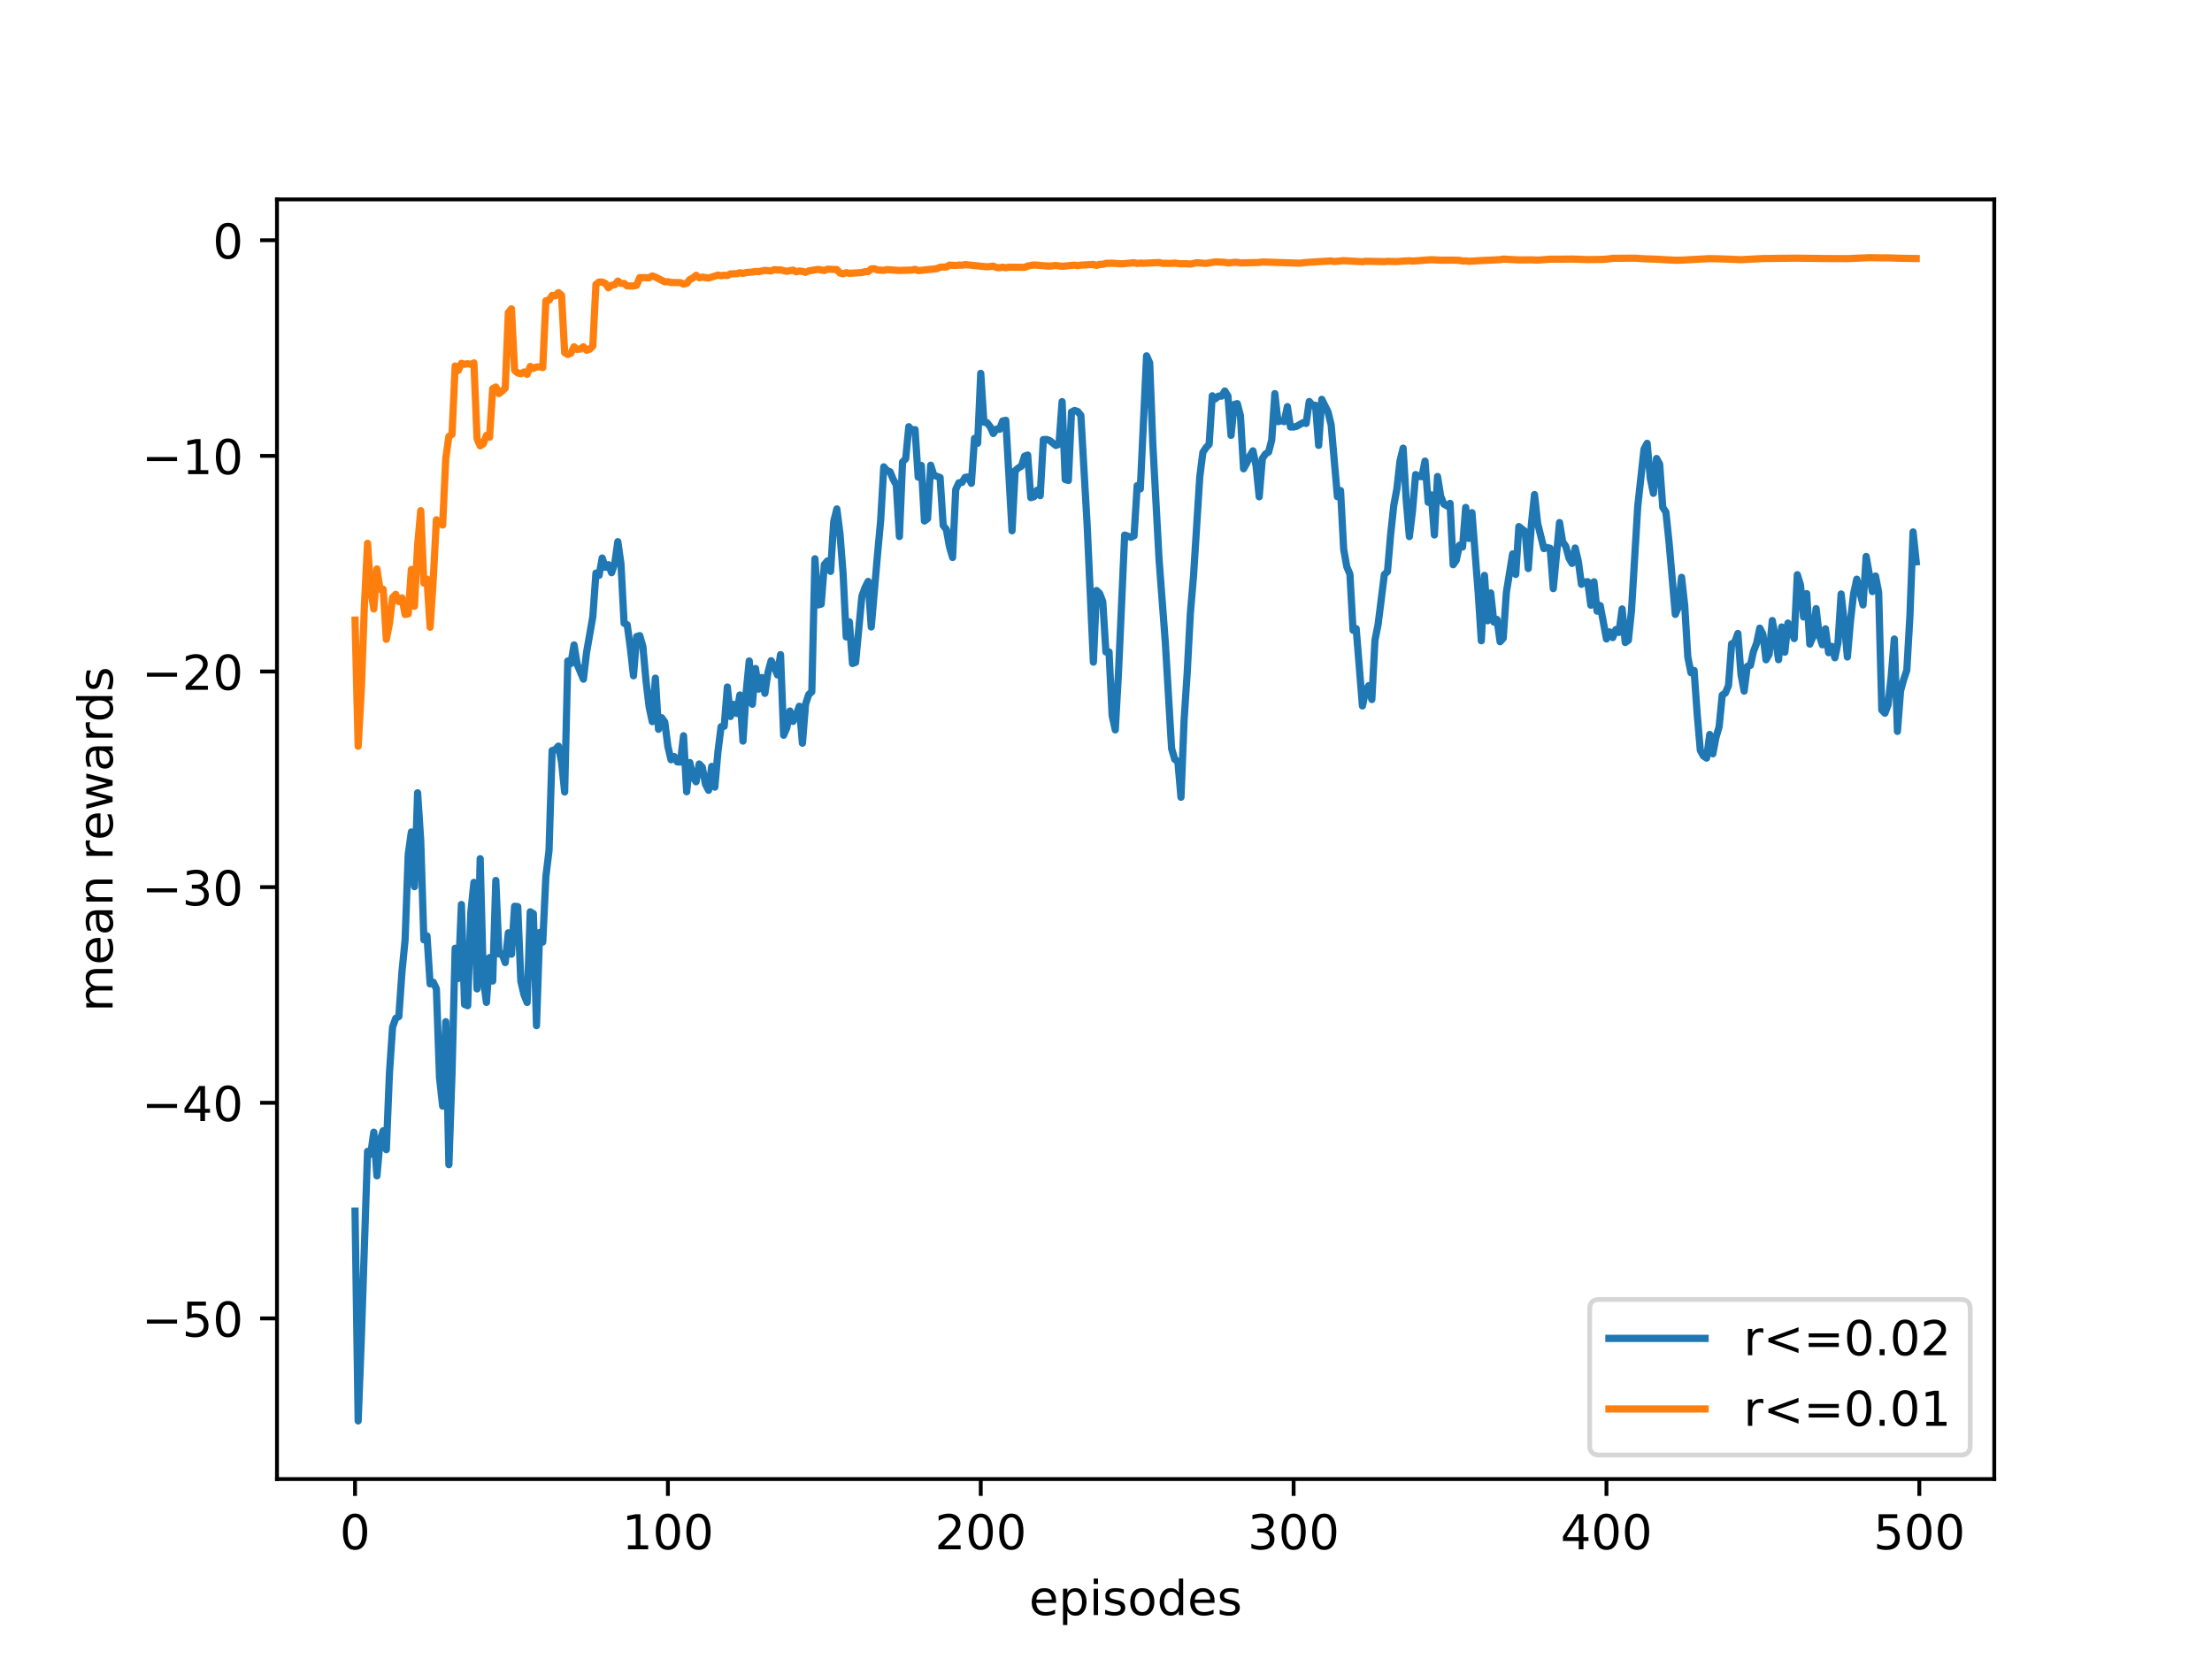 <?xml version="1.0" encoding="utf-8" standalone="no"?>
<!DOCTYPE svg PUBLIC "-//W3C//DTD SVG 1.1//EN"
  "http://www.w3.org/Graphics/SVG/1.1/DTD/svg11.dtd">
<!-- Created with matplotlib (http://matplotlib.org/) -->
<svg height="345pt" version="1.1" viewBox="0 0 460 345" width="460pt" xmlns="http://www.w3.org/2000/svg" xmlns:xlink="http://www.w3.org/1999/xlink">
 <defs>
  <style type="text/css">
*{stroke-linecap:butt;stroke-linejoin:round;}
  </style>
 </defs>
 <g id="figure_1">
  <g id="patch_1">
   <path d="M 0 345.6 
L 460.8 345.6 
L 460.8 0 
L 0 0 
z
" style="fill:#ffffff;"/>
  </g>
  <g id="axes_1">
   <g id="patch_2">
    <path d="M 57.6 307.584 
L 414.72 307.584 
L 414.72 41.472 
L 57.6 41.472 
z
" style="fill:#ffffff;"/>
   </g>
   <g id="matplotlib.axis_1">
    <g id="xtick_1">
     <g id="line2d_1">
      <defs>
       <path d="M 0 0 
L 0 3.5 
" id="m31142f907f" style="stroke:#000000;stroke-width:0.8;"/>
      </defs>
      <g>
       <use style="stroke:#000000;stroke-width:0.8;" x="73.833" xlink:href="#m31142f907f" y="307.584"/>
      </g>
     </g>
     <g id="text_1">
      <!-- 0 -->
      <defs>
       <path d="M 31.781 66.406 
Q 24.172 66.406 20.328 58.906 
Q 16.5 51.422 16.5 36.375 
Q 16.5 21.391 20.328 13.891 
Q 24.172 6.391 31.781 6.391 
Q 39.453 6.391 43.281 13.891 
Q 47.125 21.391 47.125 36.375 
Q 47.125 51.422 43.281 58.906 
Q 39.453 66.406 31.781 66.406 
z
M 31.781 74.219 
Q 44.047 74.219 50.516 64.516 
Q 56.984 54.828 56.984 36.375 
Q 56.984 17.969 50.516 8.266 
Q 44.047 -1.422 31.781 -1.422 
Q 19.531 -1.422 13.062 8.266 
Q 6.594 17.969 6.594 36.375 
Q 6.594 54.828 13.062 64.516 
Q 19.531 74.219 31.781 74.219 
z
" id="DejaVuSans-30"/>
      </defs>
      <g transform="translate(70.651 322.182)scale(0.1 -0.1)">
       <use xlink:href="#DejaVuSans-30"/>
      </g>
     </g>
    </g>
    <g id="xtick_2">
     <g id="line2d_2">
      <g>
       <use style="stroke:#000000;stroke-width:0.8;" x="138.894" xlink:href="#m31142f907f" y="307.584"/>
      </g>
     </g>
     <g id="text_2">
      <!-- 100 -->
      <defs>
       <path d="M 12.406 8.297 
L 28.516 8.297 
L 28.516 63.922 
L 10.984 60.406 
L 10.984 69.391 
L 28.422 72.906 
L 38.281 72.906 
L 38.281 8.297 
L 54.391 8.297 
L 54.391 0 
L 12.406 0 
z
" id="DejaVuSans-31"/>
      </defs>
      <g transform="translate(129.35 322.182)scale(0.1 -0.1)">
       <use xlink:href="#DejaVuSans-31"/>
       <use x="63.623" xlink:href="#DejaVuSans-30"/>
       <use x="127.246" xlink:href="#DejaVuSans-30"/>
      </g>
     </g>
    </g>
    <g id="xtick_3">
     <g id="line2d_3">
      <g>
       <use style="stroke:#000000;stroke-width:0.8;" x="203.955" xlink:href="#m31142f907f" y="307.584"/>
      </g>
     </g>
     <g id="text_3">
      <!-- 200 -->
      <defs>
       <path d="M 19.188 8.297 
L 53.609 8.297 
L 53.609 0 
L 7.328 0 
L 7.328 8.297 
Q 12.938 14.109 22.625 23.891 
Q 32.328 33.688 34.812 36.531 
Q 39.547 41.844 41.422 45.531 
Q 43.312 49.219 43.312 52.781 
Q 43.312 58.594 39.234 62.25 
Q 35.156 65.922 28.609 65.922 
Q 23.969 65.922 18.812 64.312 
Q 13.672 62.703 7.812 59.422 
L 7.812 69.391 
Q 13.766 71.781 18.938 73 
Q 24.125 74.219 28.422 74.219 
Q 39.75 74.219 46.484 68.547 
Q 53.219 62.891 53.219 53.422 
Q 53.219 48.922 51.531 44.891 
Q 49.859 40.875 45.406 35.406 
Q 44.188 33.984 37.641 27.219 
Q 31.109 20.453 19.188 8.297 
z
" id="DejaVuSans-32"/>
      </defs>
      <g transform="translate(194.411 322.182)scale(0.1 -0.1)">
       <use xlink:href="#DejaVuSans-32"/>
       <use x="63.623" xlink:href="#DejaVuSans-30"/>
       <use x="127.246" xlink:href="#DejaVuSans-30"/>
      </g>
     </g>
    </g>
    <g id="xtick_4">
     <g id="line2d_4">
      <g>
       <use style="stroke:#000000;stroke-width:0.8;" x="269.016" xlink:href="#m31142f907f" y="307.584"/>
      </g>
     </g>
     <g id="text_4">
      <!-- 300 -->
      <defs>
       <path d="M 40.578 39.312 
Q 47.656 37.797 51.625 33 
Q 55.609 28.219 55.609 21.188 
Q 55.609 10.406 48.188 4.484 
Q 40.766 -1.422 27.094 -1.422 
Q 22.516 -1.422 17.656 -0.516 
Q 12.797 0.391 7.625 2.203 
L 7.625 11.719 
Q 11.719 9.328 16.594 8.109 
Q 21.484 6.891 26.812 6.891 
Q 36.078 6.891 40.938 10.547 
Q 45.797 14.203 45.797 21.188 
Q 45.797 27.641 41.281 31.266 
Q 36.766 34.906 28.719 34.906 
L 20.219 34.906 
L 20.219 43.016 
L 29.109 43.016 
Q 36.375 43.016 40.234 45.922 
Q 44.094 48.828 44.094 54.297 
Q 44.094 59.906 40.109 62.906 
Q 36.141 65.922 28.719 65.922 
Q 24.656 65.922 20.016 65.031 
Q 15.375 64.156 9.812 62.312 
L 9.812 71.094 
Q 15.438 72.656 20.344 73.438 
Q 25.25 74.219 29.594 74.219 
Q 40.828 74.219 47.359 69.109 
Q 53.906 64.016 53.906 55.328 
Q 53.906 49.266 50.438 45.094 
Q 46.969 40.922 40.578 39.312 
z
" id="DejaVuSans-33"/>
      </defs>
      <g transform="translate(259.472 322.182)scale(0.1 -0.1)">
       <use xlink:href="#DejaVuSans-33"/>
       <use x="63.623" xlink:href="#DejaVuSans-30"/>
       <use x="127.246" xlink:href="#DejaVuSans-30"/>
      </g>
     </g>
    </g>
    <g id="xtick_5">
     <g id="line2d_5">
      <g>
       <use style="stroke:#000000;stroke-width:0.8;" x="334.077" xlink:href="#m31142f907f" y="307.584"/>
      </g>
     </g>
     <g id="text_5">
      <!-- 400 -->
      <defs>
       <path d="M 37.797 64.312 
L 12.891 25.391 
L 37.797 25.391 
z
M 35.203 72.906 
L 47.609 72.906 
L 47.609 25.391 
L 58.016 25.391 
L 58.016 17.188 
L 47.609 17.188 
L 47.609 0 
L 37.797 0 
L 37.797 17.188 
L 4.891 17.188 
L 4.891 26.703 
z
" id="DejaVuSans-34"/>
      </defs>
      <g transform="translate(324.533 322.182)scale(0.1 -0.1)">
       <use xlink:href="#DejaVuSans-34"/>
       <use x="63.623" xlink:href="#DejaVuSans-30"/>
       <use x="127.246" xlink:href="#DejaVuSans-30"/>
      </g>
     </g>
    </g>
    <g id="xtick_6">
     <g id="line2d_6">
      <g>
       <use style="stroke:#000000;stroke-width:0.8;" x="399.138" xlink:href="#m31142f907f" y="307.584"/>
      </g>
     </g>
     <g id="text_6">
      <!-- 500 -->
      <defs>
       <path d="M 10.797 72.906 
L 49.516 72.906 
L 49.516 64.594 
L 19.828 64.594 
L 19.828 46.734 
Q 21.969 47.469 24.109 47.828 
Q 26.266 48.188 28.422 48.188 
Q 40.625 48.188 47.75 41.5 
Q 54.891 34.812 54.891 23.391 
Q 54.891 11.625 47.562 5.094 
Q 40.234 -1.422 26.906 -1.422 
Q 22.312 -1.422 17.547 -0.641 
Q 12.797 0.141 7.719 1.703 
L 7.719 11.625 
Q 12.109 9.234 16.797 8.062 
Q 21.484 6.891 26.703 6.891 
Q 35.156 6.891 40.078 11.328 
Q 45.016 15.766 45.016 23.391 
Q 45.016 31 40.078 35.438 
Q 35.156 39.891 26.703 39.891 
Q 22.75 39.891 18.812 39.016 
Q 14.891 38.141 10.797 36.281 
z
" id="DejaVuSans-35"/>
      </defs>
      <g transform="translate(389.594 322.182)scale(0.1 -0.1)">
       <use xlink:href="#DejaVuSans-35"/>
       <use x="63.623" xlink:href="#DejaVuSans-30"/>
       <use x="127.246" xlink:href="#DejaVuSans-30"/>
      </g>
     </g>
    </g>
    <g id="text_7">
     <!-- episodes -->
     <defs>
      <path d="M 56.203 29.594 
L 56.203 25.203 
L 14.891 25.203 
Q 15.484 15.922 20.484 11.062 
Q 25.484 6.203 34.422 6.203 
Q 39.594 6.203 44.453 7.469 
Q 49.312 8.734 54.109 11.281 
L 54.109 2.781 
Q 49.266 0.734 44.188 -0.344 
Q 39.109 -1.422 33.891 -1.422 
Q 20.797 -1.422 13.156 6.188 
Q 5.516 13.812 5.516 26.812 
Q 5.516 40.234 12.766 48.109 
Q 20.016 56 32.328 56 
Q 43.359 56 49.781 48.891 
Q 56.203 41.797 56.203 29.594 
z
M 47.219 32.234 
Q 47.125 39.594 43.094 43.984 
Q 39.062 48.391 32.422 48.391 
Q 24.906 48.391 20.391 44.141 
Q 15.875 39.891 15.188 32.172 
z
" id="DejaVuSans-65"/>
      <path d="M 18.109 8.203 
L 18.109 -20.797 
L 9.078 -20.797 
L 9.078 54.688 
L 18.109 54.688 
L 18.109 46.391 
Q 20.953 51.266 25.266 53.625 
Q 29.594 56 35.594 56 
Q 45.562 56 51.781 48.094 
Q 58.016 40.188 58.016 27.297 
Q 58.016 14.406 51.781 6.484 
Q 45.562 -1.422 35.594 -1.422 
Q 29.594 -1.422 25.266 0.953 
Q 20.953 3.328 18.109 8.203 
z
M 48.688 27.297 
Q 48.688 37.203 44.609 42.844 
Q 40.531 48.484 33.406 48.484 
Q 26.266 48.484 22.188 42.844 
Q 18.109 37.203 18.109 27.297 
Q 18.109 17.391 22.188 11.75 
Q 26.266 6.109 33.406 6.109 
Q 40.531 6.109 44.609 11.75 
Q 48.688 17.391 48.688 27.297 
z
" id="DejaVuSans-70"/>
      <path d="M 9.422 54.688 
L 18.406 54.688 
L 18.406 0 
L 9.422 0 
z
M 9.422 75.984 
L 18.406 75.984 
L 18.406 64.594 
L 9.422 64.594 
z
" id="DejaVuSans-69"/>
      <path d="M 44.281 53.078 
L 44.281 44.578 
Q 40.484 46.531 36.375 47.5 
Q 32.281 48.484 27.875 48.484 
Q 21.188 48.484 17.844 46.438 
Q 14.5 44.391 14.5 40.281 
Q 14.5 37.156 16.891 35.375 
Q 19.281 33.594 26.516 31.984 
L 29.594 31.297 
Q 39.156 29.25 43.188 25.516 
Q 47.219 21.781 47.219 15.094 
Q 47.219 7.469 41.188 3.016 
Q 35.156 -1.422 24.609 -1.422 
Q 20.219 -1.422 15.453 -0.562 
Q 10.688 0.297 5.422 2 
L 5.422 11.281 
Q 10.406 8.688 15.234 7.391 
Q 20.062 6.109 24.812 6.109 
Q 31.156 6.109 34.562 8.281 
Q 37.984 10.453 37.984 14.406 
Q 37.984 18.062 35.516 20.016 
Q 33.062 21.969 24.703 23.781 
L 21.578 24.516 
Q 13.234 26.266 9.516 29.906 
Q 5.812 33.547 5.812 39.891 
Q 5.812 47.609 11.281 51.797 
Q 16.75 56 26.812 56 
Q 31.781 56 36.172 55.266 
Q 40.578 54.547 44.281 53.078 
z
" id="DejaVuSans-73"/>
      <path d="M 30.609 48.391 
Q 23.391 48.391 19.188 42.75 
Q 14.984 37.109 14.984 27.297 
Q 14.984 17.484 19.156 11.844 
Q 23.344 6.203 30.609 6.203 
Q 37.797 6.203 41.984 11.859 
Q 46.188 17.531 46.188 27.297 
Q 46.188 37.016 41.984 42.703 
Q 37.797 48.391 30.609 48.391 
z
M 30.609 56 
Q 42.328 56 49.016 48.375 
Q 55.719 40.766 55.719 27.297 
Q 55.719 13.875 49.016 6.219 
Q 42.328 -1.422 30.609 -1.422 
Q 18.844 -1.422 12.172 6.219 
Q 5.516 13.875 5.516 27.297 
Q 5.516 40.766 12.172 48.375 
Q 18.844 56 30.609 56 
z
" id="DejaVuSans-6f"/>
      <path d="M 45.406 46.391 
L 45.406 75.984 
L 54.391 75.984 
L 54.391 0 
L 45.406 0 
L 45.406 8.203 
Q 42.578 3.328 38.25 0.953 
Q 33.938 -1.422 27.875 -1.422 
Q 17.969 -1.422 11.734 6.484 
Q 5.516 14.406 5.516 27.297 
Q 5.516 40.188 11.734 48.094 
Q 17.969 56 27.875 56 
Q 33.938 56 38.25 53.625 
Q 42.578 51.266 45.406 46.391 
z
M 14.797 27.297 
Q 14.797 17.391 18.875 11.75 
Q 22.953 6.109 30.078 6.109 
Q 37.203 6.109 41.297 11.75 
Q 45.406 17.391 45.406 27.297 
Q 45.406 37.203 41.297 42.844 
Q 37.203 48.484 30.078 48.484 
Q 22.953 48.484 18.875 42.844 
Q 14.797 37.203 14.797 27.297 
z
" id="DejaVuSans-64"/>
     </defs>
     <g transform="translate(214.001 335.861)scale(0.1 -0.1)">
      <use xlink:href="#DejaVuSans-65"/>
      <use x="61.523" xlink:href="#DejaVuSans-70"/>
      <use x="125" xlink:href="#DejaVuSans-69"/>
      <use x="152.783" xlink:href="#DejaVuSans-73"/>
      <use x="204.883" xlink:href="#DejaVuSans-6f"/>
      <use x="266.064" xlink:href="#DejaVuSans-64"/>
      <use x="329.541" xlink:href="#DejaVuSans-65"/>
      <use x="391.064" xlink:href="#DejaVuSans-73"/>
     </g>
    </g>
   </g>
   <g id="matplotlib.axis_2">
    <g id="ytick_1">
     <g id="line2d_7">
      <defs>
       <path d="M 0 0 
L -3.5 0 
" id="md1f1f4bc42" style="stroke:#000000;stroke-width:0.8;"/>
      </defs>
      <g>
       <use style="stroke:#000000;stroke-width:0.8;" x="57.6" xlink:href="#md1f1f4bc42" y="274.172"/>
      </g>
     </g>
     <g id="text_8">
      <!-- −50 -->
      <defs>
       <path d="M 10.594 35.5 
L 73.188 35.5 
L 73.188 27.203 
L 10.594 27.203 
z
" id="DejaVuSans-2212"/>
      </defs>
      <g transform="translate(29.495 277.971)scale(0.1 -0.1)">
       <use xlink:href="#DejaVuSans-2212"/>
       <use x="83.789" xlink:href="#DejaVuSans-35"/>
       <use x="147.412" xlink:href="#DejaVuSans-30"/>
      </g>
     </g>
    </g>
    <g id="ytick_2">
     <g id="line2d_8">
      <g>
       <use style="stroke:#000000;stroke-width:0.8;" x="57.6" xlink:href="#md1f1f4bc42" y="229.329"/>
      </g>
     </g>
     <g id="text_9">
      <!-- −40 -->
      <g transform="translate(29.495 233.128)scale(0.1 -0.1)">
       <use xlink:href="#DejaVuSans-2212"/>
       <use x="83.789" xlink:href="#DejaVuSans-34"/>
       <use x="147.412" xlink:href="#DejaVuSans-30"/>
      </g>
     </g>
    </g>
    <g id="ytick_3">
     <g id="line2d_9">
      <g>
       <use style="stroke:#000000;stroke-width:0.8;" x="57.6" xlink:href="#md1f1f4bc42" y="184.486"/>
      </g>
     </g>
     <g id="text_10">
      <!-- −30 -->
      <g transform="translate(29.495 188.285)scale(0.1 -0.1)">
       <use xlink:href="#DejaVuSans-2212"/>
       <use x="83.789" xlink:href="#DejaVuSans-33"/>
       <use x="147.412" xlink:href="#DejaVuSans-30"/>
      </g>
     </g>
    </g>
    <g id="ytick_4">
     <g id="line2d_10">
      <g>
       <use style="stroke:#000000;stroke-width:0.8;" x="57.6" xlink:href="#md1f1f4bc42" y="139.643"/>
      </g>
     </g>
     <g id="text_11">
      <!-- −20 -->
      <g transform="translate(29.495 143.443)scale(0.1 -0.1)">
       <use xlink:href="#DejaVuSans-2212"/>
       <use x="83.789" xlink:href="#DejaVuSans-32"/>
       <use x="147.412" xlink:href="#DejaVuSans-30"/>
      </g>
     </g>
    </g>
    <g id="ytick_5">
     <g id="line2d_11">
      <g>
       <use style="stroke:#000000;stroke-width:0.8;" x="57.6" xlink:href="#md1f1f4bc42" y="94.801"/>
      </g>
     </g>
     <g id="text_12">
      <!-- −10 -->
      <g transform="translate(29.495 98.6)scale(0.1 -0.1)">
       <use xlink:href="#DejaVuSans-2212"/>
       <use x="83.789" xlink:href="#DejaVuSans-31"/>
       <use x="147.412" xlink:href="#DejaVuSans-30"/>
      </g>
     </g>
    </g>
    <g id="ytick_6">
     <g id="line2d_12">
      <g>
       <use style="stroke:#000000;stroke-width:0.8;" x="57.6" xlink:href="#md1f1f4bc42" y="49.958"/>
      </g>
     </g>
     <g id="text_13">
      <!-- 0 -->
      <g transform="translate(44.237 53.757)scale(0.1 -0.1)">
       <use xlink:href="#DejaVuSans-30"/>
      </g>
     </g>
    </g>
    <g id="text_14">
     <!-- mean rewards -->
     <defs>
      <path d="M 52 44.188 
Q 55.375 50.25 60.062 53.125 
Q 64.75 56 71.094 56 
Q 79.641 56 84.281 50.016 
Q 88.922 44.047 88.922 33.016 
L 88.922 0 
L 79.891 0 
L 79.891 32.719 
Q 79.891 40.578 77.094 44.375 
Q 74.312 48.188 68.609 48.188 
Q 61.625 48.188 57.562 43.547 
Q 53.516 38.922 53.516 30.906 
L 53.516 0 
L 44.484 0 
L 44.484 32.719 
Q 44.484 40.625 41.703 44.406 
Q 38.922 48.188 33.109 48.188 
Q 26.219 48.188 22.156 43.531 
Q 18.109 38.875 18.109 30.906 
L 18.109 0 
L 9.078 0 
L 9.078 54.688 
L 18.109 54.688 
L 18.109 46.188 
Q 21.188 51.219 25.484 53.609 
Q 29.781 56 35.688 56 
Q 41.656 56 45.828 52.969 
Q 50 49.953 52 44.188 
z
" id="DejaVuSans-6d"/>
      <path d="M 34.281 27.484 
Q 23.391 27.484 19.188 25 
Q 14.984 22.516 14.984 16.5 
Q 14.984 11.719 18.141 8.906 
Q 21.297 6.109 26.703 6.109 
Q 34.188 6.109 38.703 11.406 
Q 43.219 16.703 43.219 25.484 
L 43.219 27.484 
z
M 52.203 31.203 
L 52.203 0 
L 43.219 0 
L 43.219 8.297 
Q 40.141 3.328 35.547 0.953 
Q 30.953 -1.422 24.312 -1.422 
Q 15.922 -1.422 10.953 3.297 
Q 6 8.016 6 15.922 
Q 6 25.141 12.172 29.828 
Q 18.359 34.516 30.609 34.516 
L 43.219 34.516 
L 43.219 35.406 
Q 43.219 41.609 39.141 45 
Q 35.062 48.391 27.688 48.391 
Q 23 48.391 18.547 47.266 
Q 14.109 46.141 10.016 43.891 
L 10.016 52.203 
Q 14.938 54.109 19.578 55.047 
Q 24.219 56 28.609 56 
Q 40.484 56 46.344 49.844 
Q 52.203 43.703 52.203 31.203 
z
" id="DejaVuSans-61"/>
      <path d="M 54.891 33.016 
L 54.891 0 
L 45.906 0 
L 45.906 32.719 
Q 45.906 40.484 42.875 44.328 
Q 39.844 48.188 33.797 48.188 
Q 26.516 48.188 22.312 43.547 
Q 18.109 38.922 18.109 30.906 
L 18.109 0 
L 9.078 0 
L 9.078 54.688 
L 18.109 54.688 
L 18.109 46.188 
Q 21.344 51.125 25.703 53.562 
Q 30.078 56 35.797 56 
Q 45.219 56 50.047 50.172 
Q 54.891 44.344 54.891 33.016 
z
" id="DejaVuSans-6e"/>
      <path id="DejaVuSans-20"/>
      <path d="M 41.109 46.297 
Q 39.594 47.172 37.812 47.578 
Q 36.031 48 33.891 48 
Q 26.266 48 22.188 43.047 
Q 18.109 38.094 18.109 28.812 
L 18.109 0 
L 9.078 0 
L 9.078 54.688 
L 18.109 54.688 
L 18.109 46.188 
Q 20.953 51.172 25.484 53.578 
Q 30.031 56 36.531 56 
Q 37.453 56 38.578 55.875 
Q 39.703 55.766 41.062 55.516 
z
" id="DejaVuSans-72"/>
      <path d="M 4.203 54.688 
L 13.188 54.688 
L 24.422 12.016 
L 35.594 54.688 
L 46.188 54.688 
L 57.422 12.016 
L 68.609 54.688 
L 77.594 54.688 
L 63.281 0 
L 52.688 0 
L 40.922 44.828 
L 29.109 0 
L 18.5 0 
z
" id="DejaVuSans-77"/>
     </defs>
     <g transform="translate(23.416 210.414)rotate(-90)scale(0.1 -0.1)">
      <use xlink:href="#DejaVuSans-6d"/>
      <use x="97.412" xlink:href="#DejaVuSans-65"/>
      <use x="158.936" xlink:href="#DejaVuSans-61"/>
      <use x="220.215" xlink:href="#DejaVuSans-6e"/>
      <use x="283.594" xlink:href="#DejaVuSans-20"/>
      <use x="315.381" xlink:href="#DejaVuSans-72"/>
      <use x="356.463" xlink:href="#DejaVuSans-65"/>
      <use x="417.986" xlink:href="#DejaVuSans-77"/>
      <use x="499.773" xlink:href="#DejaVuSans-61"/>
      <use x="561.053" xlink:href="#DejaVuSans-72"/>
      <use x="602.15" xlink:href="#DejaVuSans-64"/>
      <use x="665.627" xlink:href="#DejaVuSans-73"/>
     </g>
    </g>
   </g>
   <g id="line2d_13">
    <path clip-path="url(#p7accbbca24)" d="M 73.833 251.85 
L 74.483 295.488 
L 75.134 278.548 
L 76.435 239.434 
L 77.086 240.043 
L 77.736 235.449 
L 78.387 244.529 
L 79.038 237.184 
L 79.688 235.15 
L 80.339 239.075 
L 80.989 223.143 
L 81.64 213.585 
L 82.291 211.772 
L 82.941 211.39 
L 83.592 202.09 
L 84.242 195.493 
L 84.893 177.706 
L 85.544 173.016 
L 86.194 184.387 
L 86.845 164.867 
L 87.496 174.843 
L 88.146 195.437 
L 88.797 194.613 
L 89.447 204.606 
L 90.098 204.261 
L 90.749 205.628 
L 91.399 224.11 
L 92.05 230.027 
L 92.7 212.473 
L 93.351 242.195 
L 94.002 223.152 
L 94.652 197.201 
L 95.303 203.479 
L 95.953 188.092 
L 96.604 208.882 
L 97.255 209.145 
L 97.905 189.83 
L 98.556 183.496 
L 99.207 205.65 
L 99.857 178.568 
L 100.508 203.604 
L 101.158 208.457 
L 101.809 199.129 
L 102.46 204.018 
L 103.11 183.092 
L 103.761 198.385 
L 104.411 198.349 
L 105.062 200.174 
L 105.713 193.981 
L 106.363 198.435 
L 107.014 188.464 
L 107.664 188.532 
L 108.315 204.05 
L 108.966 206.863 
L 109.616 208.467 
L 110.267 189.611 
L 110.918 189.997 
L 111.568 213.289 
L 112.219 193.919 
L 112.869 195.912 
L 113.52 182.276 
L 114.171 176.908 
L 114.821 156.082 
L 115.472 155.906 
L 116.122 155.159 
L 116.773 158.437 
L 117.424 164.701 
L 118.074 137.449 
L 118.725 137.987 
L 119.375 134.114 
L 120.026 138.155 
L 121.327 141.244 
L 121.978 135.679 
L 123.279 128.254 
L 123.93 119.177 
L 124.58 119.653 
L 125.231 116.043 
L 125.882 117.981 
L 126.532 117.432 
L 127.183 119.1 
L 127.833 117.183 
L 128.484 112.637 
L 129.135 117.26 
L 129.785 129.608 
L 130.436 129.933 
L 131.086 134.755 
L 131.737 140.539 
L 132.388 132.387 
L 133.038 132.179 
L 133.689 134.425 
L 134.339 141.551 
L 134.99 147.014 
L 135.641 150.067 
L 136.291 141.027 
L 136.942 151.663 
L 137.593 149.246 
L 138.243 150.159 
L 138.894 155.261 
L 139.544 157.994 
L 140.195 157.32 
L 140.846 158.439 
L 141.496 158.478 
L 142.147 153.008 
L 142.797 164.649 
L 143.448 158.577 
L 144.099 161.546 
L 144.749 162.579 
L 145.4 158.876 
L 146.05 159.549 
L 146.701 163.072 
L 147.352 164.347 
L 148.002 159.376 
L 148.653 163.691 
L 149.304 156.298 
L 149.954 151.129 
L 150.605 151.029 
L 151.255 142.866 
L 151.906 149 
L 152.557 146.49 
L 153.207 148.37 
L 153.858 144.525 
L 154.508 154.113 
L 155.159 144.026 
L 155.81 137.445 
L 156.46 146.451 
L 157.111 139.011 
L 157.761 143.308 
L 158.412 140.889 
L 159.063 144.185 
L 159.713 139.779 
L 160.364 137.397 
L 161.015 138.661 
L 161.665 140.349 
L 162.316 136.137 
L 162.966 152.899 
L 163.617 151.366 
L 164.268 147.863 
L 164.918 150.022 
L 165.569 148.692 
L 166.219 146.874 
L 166.87 154.556 
L 167.521 146.448 
L 168.171 144.438 
L 168.822 143.857 
L 169.472 116.202 
L 170.123 125.797 
L 170.774 125.63 
L 171.424 117.41 
L 172.075 116.651 
L 172.725 118.826 
L 173.376 108.467 
L 174.027 105.838 
L 174.677 110.966 
L 175.328 119.284 
L 175.979 132.446 
L 176.629 129.312 
L 177.28 137.983 
L 177.93 137.742 
L 179.232 124.014 
L 179.882 122.201 
L 180.533 120.909 
L 181.183 130.386 
L 182.485 115.307 
L 183.135 108.286 
L 183.786 97.083 
L 184.436 97.848 
L 185.087 98.1 
L 185.738 99.671 
L 186.388 100.852 
L 187.039 111.574 
L 187.69 96.075 
L 188.34 95.411 
L 188.991 88.734 
L 189.641 89.476 
L 190.292 89.339 
L 190.943 99.226 
L 191.593 96.783 
L 192.244 108.353 
L 192.894 107.859 
L 193.545 96.743 
L 194.196 98.834 
L 195.497 99.299 
L 196.147 109.281 
L 196.798 110.097 
L 197.449 113.691 
L 198.099 115.928 
L 198.75 101.794 
L 199.401 100.4 
L 200.051 100.324 
L 200.702 99.276 
L 201.352 99.18 
L 202.003 100.511 
L 202.654 91.169 
L 203.304 92.189 
L 203.955 77.64 
L 204.605 87.812 
L 205.256 87.895 
L 205.907 88.723 
L 206.557 90.152 
L 207.208 89.241 
L 207.858 89.292 
L 208.509 87.543 
L 209.16 87.402 
L 210.461 110.382 
L 211.112 97.881 
L 211.762 97.32 
L 212.413 96.939 
L 213.063 94.862 
L 213.714 94.629 
L 214.365 103.49 
L 215.015 103.296 
L 215.666 101.95 
L 216.316 103.077 
L 216.967 91.414 
L 217.618 91.38 
L 218.268 91.605 
L 219.569 92.642 
L 220.22 92.379 
L 220.871 83.52 
L 221.521 99.729 
L 222.172 99.917 
L 222.822 85.688 
L 223.473 85.358 
L 224.124 85.578 
L 224.774 86.375 
L 226.076 109.073 
L 227.377 137.7 
L 228.027 122.792 
L 228.678 123.413 
L 229.329 125.1 
L 229.979 135.578 
L 230.63 135.565 
L 231.28 148.824 
L 231.931 151.788 
L 232.582 140.197 
L 233.883 111.265 
L 235.184 111.741 
L 235.835 111.423 
L 236.485 100.99 
L 237.136 101.676 
L 238.437 74.001 
L 239.088 75.457 
L 239.738 92.371 
L 241.04 116.441 
L 242.341 133.648 
L 243.642 155.661 
L 244.293 157.908 
L 244.943 158.353 
L 245.594 165.793 
L 246.244 149.695 
L 246.895 139.762 
L 247.546 127.492 
L 248.196 119.87 
L 249.498 99.185 
L 250.148 94.078 
L 250.799 93.095 
L 251.449 92.391 
L 252.1 82.305 
L 252.751 82.932 
L 253.401 82.367 
L 254.052 82.371 
L 254.702 81.309 
L 255.353 82.339 
L 256.004 90.537 
L 256.654 84.112 
L 257.305 83.937 
L 257.955 86.412 
L 258.606 97.492 
L 259.257 96.336 
L 259.907 94.832 
L 260.558 93.75 
L 261.208 96.907 
L 261.859 103.312 
L 262.51 95.371 
L 263.16 94.406 
L 263.811 94.012 
L 264.462 91.517 
L 265.112 81.858 
L 265.763 87.682 
L 266.413 87.49 
L 267.064 87.679 
L 267.715 84.554 
L 268.365 88.799 
L 269.016 88.803 
L 269.666 88.645 
L 270.968 87.899 
L 271.618 88.061 
L 272.269 83.494 
L 272.919 84.31 
L 273.57 84.278 
L 274.221 92.622 
L 274.871 83.047 
L 276.173 85.675 
L 276.823 88.36 
L 278.124 103.286 
L 278.775 102.018 
L 279.426 114.241 
L 280.076 117.853 
L 280.727 119.413 
L 281.377 131.07 
L 282.028 130.727 
L 283.329 146.811 
L 283.98 143.694 
L 284.63 142.586 
L 285.281 145.474 
L 285.932 133.135 
L 286.582 129.869 
L 287.884 119.486 
L 288.534 118.857 
L 289.185 111.237 
L 289.835 105.164 
L 290.486 101.674 
L 291.137 95.878 
L 291.787 93.2 
L 292.438 104.123 
L 293.088 111.589 
L 293.739 106.25 
L 294.39 98.684 
L 295.04 99.081 
L 295.691 99.133 
L 296.341 95.88 
L 296.992 104.45 
L 297.643 102.913 
L 298.293 111.249 
L 298.944 99.083 
L 299.595 103.156 
L 300.245 104.813 
L 300.896 105.208 
L 301.546 104.677 
L 302.197 117.443 
L 302.848 116.501 
L 303.498 113.386 
L 304.149 113.756 
L 304.799 105.525 
L 305.45 111.972 
L 306.101 106.613 
L 307.402 123.315 
L 308.052 133.253 
L 308.703 119.655 
L 309.354 129.093 
L 310.004 123.306 
L 310.655 129.362 
L 311.305 128.818 
L 311.956 133.45 
L 312.607 132.714 
L 313.257 123.21 
L 314.559 115.188 
L 315.209 119.452 
L 315.86 109.502 
L 317.161 110.541 
L 317.812 118.231 
L 318.462 109.044 
L 319.113 102.842 
L 319.763 108.828 
L 321.065 114.087 
L 321.715 113.859 
L 322.366 114.02 
L 323.016 122.405 
L 324.318 108.667 
L 324.968 112.706 
L 325.619 113.62 
L 326.27 116.049 
L 326.92 117.166 
L 327.571 113.967 
L 328.221 116.7 
L 328.872 121.515 
L 329.523 121.023 
L 330.173 120.975 
L 330.824 125.855 
L 331.474 120.985 
L 332.125 127.093 
L 332.776 125.923 
L 334.077 132.879 
L 334.727 131.404 
L 335.378 132.594 
L 336.029 130.917 
L 336.679 131.52 
L 337.33 126.632 
L 337.981 133.619 
L 338.631 133.15 
L 339.282 126.932 
L 340.583 105.25 
L 341.884 93.392 
L 342.535 92.188 
L 343.185 99.433 
L 343.836 102.59 
L 344.487 95.341 
L 345.137 96.524 
L 345.788 105.516 
L 346.438 106.508 
L 347.089 112.764 
L 348.39 127.768 
L 349.041 126.217 
L 349.691 120.06 
L 350.342 125.842 
L 350.993 136.632 
L 351.643 139.896 
L 352.294 139.414 
L 352.945 148.551 
L 353.595 156.055 
L 354.246 157.223 
L 354.896 157.658 
L 355.547 152.736 
L 356.198 156.764 
L 356.848 153.343 
L 357.499 151.166 
L 358.149 144.543 
L 358.8 144.127 
L 359.451 142.554 
L 360.101 133.903 
L 360.752 133.546 
L 361.402 131.732 
L 362.053 140.26 
L 362.704 143.726 
L 363.354 138.573 
L 364.005 138.375 
L 364.656 135.436 
L 365.306 133.766 
L 365.957 130.621 
L 366.607 131.885 
L 367.258 137.209 
L 367.909 136.075 
L 368.559 129.041 
L 369.21 132.639 
L 369.86 137.194 
L 370.511 130.381 
L 371.162 135.626 
L 371.812 129.569 
L 373.113 132.799 
L 373.764 119.509 
L 374.415 121.605 
L 375.065 128.311 
L 375.716 123.442 
L 376.367 133.946 
L 377.017 132.431 
L 377.668 126.565 
L 378.318 132.026 
L 378.969 134.094 
L 379.62 130.758 
L 380.27 135.736 
L 380.921 134.411 
L 381.571 136.785 
L 382.222 133.657 
L 382.873 123.521 
L 383.523 129.451 
L 384.174 136.63 
L 384.824 129.099 
L 385.475 123.436 
L 386.126 120.441 
L 387.427 125.801 
L 388.078 115.718 
L 389.379 123.025 
L 390.029 119.793 
L 390.68 123.206 
L 391.331 147.643 
L 391.981 148.319 
L 392.632 146.623 
L 393.282 140.701 
L 393.933 132.886 
L 394.584 152.094 
L 395.234 143.683 
L 395.885 141.301 
L 396.535 139.371 
L 397.186 127.984 
L 397.837 110.618 
L 398.487 116.839 
L 398.487 116.839 
" style="fill:none;stroke:#1f77b4;stroke-linecap:square;stroke-width:1.5;"/>
   </g>
   <g id="line2d_14">
    <path clip-path="url(#p7accbbca24)" d="M 73.833 128.957 
L 74.483 155.187 
L 75.134 143.506 
L 75.785 125.841 
L 76.435 112.978 
L 77.086 122.548 
L 77.736 126.643 
L 78.387 118.319 
L 79.038 122.56 
L 79.688 122.532 
L 80.339 132.963 
L 80.989 129.674 
L 81.64 124.256 
L 82.291 123.601 
L 82.941 125.11 
L 83.592 124.334 
L 84.242 127.783 
L 84.893 127.667 
L 85.544 118.415 
L 86.194 126.073 
L 86.845 113.415 
L 87.496 106.188 
L 88.146 121.256 
L 88.797 120.415 
L 89.447 130.441 
L 90.098 120.441 
L 90.749 108.094 
L 91.399 108.52 
L 92.05 109.181 
L 92.7 95.356 
L 93.351 90.745 
L 94.002 90.33 
L 94.652 76.114 
L 95.303 77.043 
L 95.953 75.56 
L 96.604 75.756 
L 97.255 75.632 
L 97.905 75.771 
L 98.556 75.467 
L 99.207 91.236 
L 99.857 92.716 
L 100.508 92.293 
L 101.158 90.539 
L 101.809 90.937 
L 102.46 80.819 
L 103.11 80.472 
L 103.761 81.856 
L 104.411 81.362 
L 105.062 80.712 
L 105.713 64.995 
L 106.363 64.223 
L 107.014 77.022 
L 107.664 77.559 
L 108.315 77.726 
L 108.966 77.359 
L 109.616 77.843 
L 110.267 76.203 
L 110.918 76.604 
L 111.568 76.321 
L 112.219 76.278 
L 112.869 76.443 
L 113.52 62.541 
L 114.171 62.456 
L 114.821 61.432 
L 115.472 61.511 
L 116.122 60.858 
L 116.773 61.388 
L 117.424 73.33 
L 118.074 73.724 
L 118.725 73.449 
L 119.375 72.122 
L 120.026 72.663 
L 120.677 72.611 
L 121.327 72.11 
L 121.978 72.832 
L 122.629 72.628 
L 123.279 71.953 
L 123.93 59.162 
L 124.58 58.651 
L 125.231 58.649 
L 125.882 58.933 
L 126.532 59.853 
L 127.183 59.319 
L 127.833 59.218 
L 128.484 58.446 
L 129.135 58.937 
L 129.785 58.936 
L 130.436 59.46 
L 131.737 59.466 
L 132.388 59.329 
L 133.038 57.723 
L 134.99 57.761 
L 135.641 57.384 
L 136.291 57.609 
L 138.243 58.618 
L 138.894 58.574 
L 139.544 58.744 
L 141.496 58.771 
L 142.147 59.085 
L 142.797 58.925 
L 143.448 58.129 
L 144.099 57.802 
L 144.749 57.25 
L 145.4 57.756 
L 146.05 57.625 
L 147.352 57.825 
L 149.304 57.206 
L 149.954 57.336 
L 150.605 57.237 
L 151.255 57.301 
L 151.906 56.957 
L 153.207 56.919 
L 153.858 56.713 
L 154.508 56.851 
L 155.159 56.687 
L 156.46 56.575 
L 157.111 56.446 
L 157.761 56.497 
L 159.063 56.227 
L 160.364 56.343 
L 161.015 56.062 
L 161.665 56.151 
L 162.316 56.118 
L 163.617 56.429 
L 164.918 56.164 
L 165.569 56.524 
L 166.219 56.352 
L 166.87 56.439 
L 167.521 56.638 
L 168.171 56.338 
L 170.123 56.022 
L 171.424 56.244 
L 172.075 55.973 
L 174.027 56.057 
L 174.677 56.783 
L 175.328 56.94 
L 175.979 56.698 
L 176.629 56.836 
L 179.232 56.69 
L 179.882 56.492 
L 180.533 56.491 
L 181.183 55.919 
L 181.834 55.885 
L 182.485 56.137 
L 183.786 56.216 
L 184.436 56.063 
L 187.039 56.241 
L 189.641 56.158 
L 190.292 56.005 
L 190.943 56.273 
L 194.846 55.874 
L 195.497 55.567 
L 196.798 55.516 
L 197.449 55.133 
L 198.75 55.209 
L 199.401 55.123 
L 200.051 55.16 
L 200.702 55.032 
L 205.256 55.491 
L 206.557 55.351 
L 207.208 55.623 
L 207.858 55.688 
L 208.509 55.557 
L 209.16 55.689 
L 209.81 55.56 
L 213.063 55.601 
L 213.714 55.324 
L 215.015 55.101 
L 218.268 55.351 
L 219.569 55.199 
L 220.871 55.385 
L 222.822 55.188 
L 223.473 55.146 
L 224.124 55.254 
L 224.774 55.132 
L 226.726 55.038 
L 227.377 54.987 
L 228.027 55.209 
L 228.678 54.962 
L 229.329 54.974 
L 229.979 54.76 
L 231.28 54.736 
L 233.232 54.871 
L 235.835 54.645 
L 236.485 54.794 
L 237.136 54.711 
L 237.787 54.757 
L 239.738 54.654 
L 241.04 54.593 
L 241.69 54.764 
L 243.642 54.768 
L 244.293 54.706 
L 245.594 54.867 
L 246.244 54.817 
L 247.546 54.919 
L 248.847 54.635 
L 250.148 54.73 
L 250.799 54.784 
L 252.751 54.456 
L 254.702 54.55 
L 255.353 54.686 
L 256.654 54.555 
L 257.305 54.546 
L 257.955 54.681 
L 261.859 54.589 
L 262.51 54.477 
L 270.317 54.736 
L 271.618 54.584 
L 273.57 54.456 
L 276.823 54.27 
L 277.474 54.392 
L 279.426 54.206 
L 283.329 54.432 
L 283.98 54.327 
L 287.884 54.413 
L 288.534 54.346 
L 290.486 54.408 
L 291.787 54.288 
L 293.088 54.228 
L 293.739 54.297 
L 297.643 53.999 
L 299.595 54.106 
L 302.197 54.096 
L 303.498 54.139 
L 304.149 54.287 
L 304.799 54.248 
L 305.45 54.343 
L 308.052 54.184 
L 311.956 53.998 
L 312.607 53.879 
L 315.86 54.054 
L 318.462 54.033 
L 319.763 54.096 
L 322.366 53.897 
L 324.318 53.898 
L 326.92 53.868 
L 330.173 53.982 
L 332.776 53.95 
L 334.077 53.896 
L 335.378 53.725 
L 339.932 53.688 
L 341.884 53.811 
L 344.487 53.905 
L 348.39 54.117 
L 349.691 54.098 
L 355.547 53.777 
L 357.499 53.823 
L 360.752 53.944 
L 362.053 54.004 
L 366.607 53.763 
L 371.812 53.705 
L 373.113 53.683 
L 380.27 53.77 
L 384.174 53.784 
L 388.728 53.586 
L 391.331 53.628 
L 392.632 53.62 
L 394.584 53.693 
L 398.487 53.762 
L 398.487 53.762 
" style="fill:none;stroke:#ff7f0e;stroke-linecap:square;stroke-width:1.5;"/>
   </g>
   <g id="patch_3">
    <path d="M 57.6 307.584 
L 57.6 41.472 
" style="fill:none;stroke:#000000;stroke-linecap:square;stroke-linejoin:miter;stroke-width:0.8;"/>
   </g>
   <g id="patch_4">
    <path d="M 414.72 307.584 
L 414.72 41.472 
" style="fill:none;stroke:#000000;stroke-linecap:square;stroke-linejoin:miter;stroke-width:0.8;"/>
   </g>
   <g id="patch_5">
    <path d="M 57.6 307.584 
L 414.72 307.584 
" style="fill:none;stroke:#000000;stroke-linecap:square;stroke-linejoin:miter;stroke-width:0.8;"/>
   </g>
   <g id="patch_6">
    <path d="M 57.6 41.472 
L 414.72 41.472 
" style="fill:none;stroke:#000000;stroke-linecap:square;stroke-linejoin:miter;stroke-width:0.8;"/>
   </g>
   <g id="legend_1">
    <g id="patch_7">
     <path d="M 332.584 302.584 
L 407.72 302.584 
Q 409.72 302.584 409.72 300.584 
L 409.72 272.228 
Q 409.72 270.228 407.72 270.228 
L 332.584 270.228 
Q 330.584 270.228 330.584 272.228 
L 330.584 300.584 
Q 330.584 302.584 332.584 302.584 
z
" style="fill:#ffffff;opacity:0.8;stroke:#cccccc;stroke-linejoin:miter;"/>
    </g>
    <g id="line2d_15">
     <path d="M 334.584 278.326 
L 354.584 278.326 
" style="fill:none;stroke:#1f77b4;stroke-linecap:square;stroke-width:1.5;"/>
    </g>
    <g id="line2d_16"/>
    <g id="text_15">
     <!-- r&lt;=0.02 -->
     <defs>
      <path d="M 73.188 49.219 
L 22.797 31.297 
L 73.188 13.484 
L 73.188 4.594 
L 10.594 27.297 
L 10.594 35.406 
L 73.188 58.109 
z
" id="DejaVuSans-3c"/>
      <path d="M 10.594 45.406 
L 73.188 45.406 
L 73.188 37.203 
L 10.594 37.203 
z
M 10.594 25.484 
L 73.188 25.484 
L 73.188 17.188 
L 10.594 17.188 
z
" id="DejaVuSans-3d"/>
      <path d="M 10.688 12.406 
L 21 12.406 
L 21 0 
L 10.688 0 
z
" id="DejaVuSans-2e"/>
     </defs>
     <g transform="translate(362.584 281.826)scale(0.1 -0.1)">
      <use xlink:href="#DejaVuSans-72"/>
      <use x="41.113" xlink:href="#DejaVuSans-3c"/>
      <use x="124.902" xlink:href="#DejaVuSans-3d"/>
      <use x="208.691" xlink:href="#DejaVuSans-30"/>
      <use x="272.314" xlink:href="#DejaVuSans-2e"/>
      <use x="304.102" xlink:href="#DejaVuSans-30"/>
      <use x="367.725" xlink:href="#DejaVuSans-32"/>
     </g>
    </g>
    <g id="line2d_17">
     <path d="M 334.584 293.004 
L 354.584 293.004 
" style="fill:none;stroke:#ff7f0e;stroke-linecap:square;stroke-width:1.5;"/>
    </g>
    <g id="line2d_18"/>
    <g id="text_16">
     <!-- r&lt;=0.01 -->
     <g transform="translate(362.584 296.504)scale(0.1 -0.1)">
      <use xlink:href="#DejaVuSans-72"/>
      <use x="41.113" xlink:href="#DejaVuSans-3c"/>
      <use x="124.902" xlink:href="#DejaVuSans-3d"/>
      <use x="208.691" xlink:href="#DejaVuSans-30"/>
      <use x="272.314" xlink:href="#DejaVuSans-2e"/>
      <use x="304.102" xlink:href="#DejaVuSans-30"/>
      <use x="367.725" xlink:href="#DejaVuSans-31"/>
     </g>
    </g>
   </g>
  </g>
 </g>
 <defs>
  <clipPath id="p7accbbca24">
   <rect height="266.112" width="357.12" x="57.6" y="41.472"/>
  </clipPath>
 </defs>
</svg>
